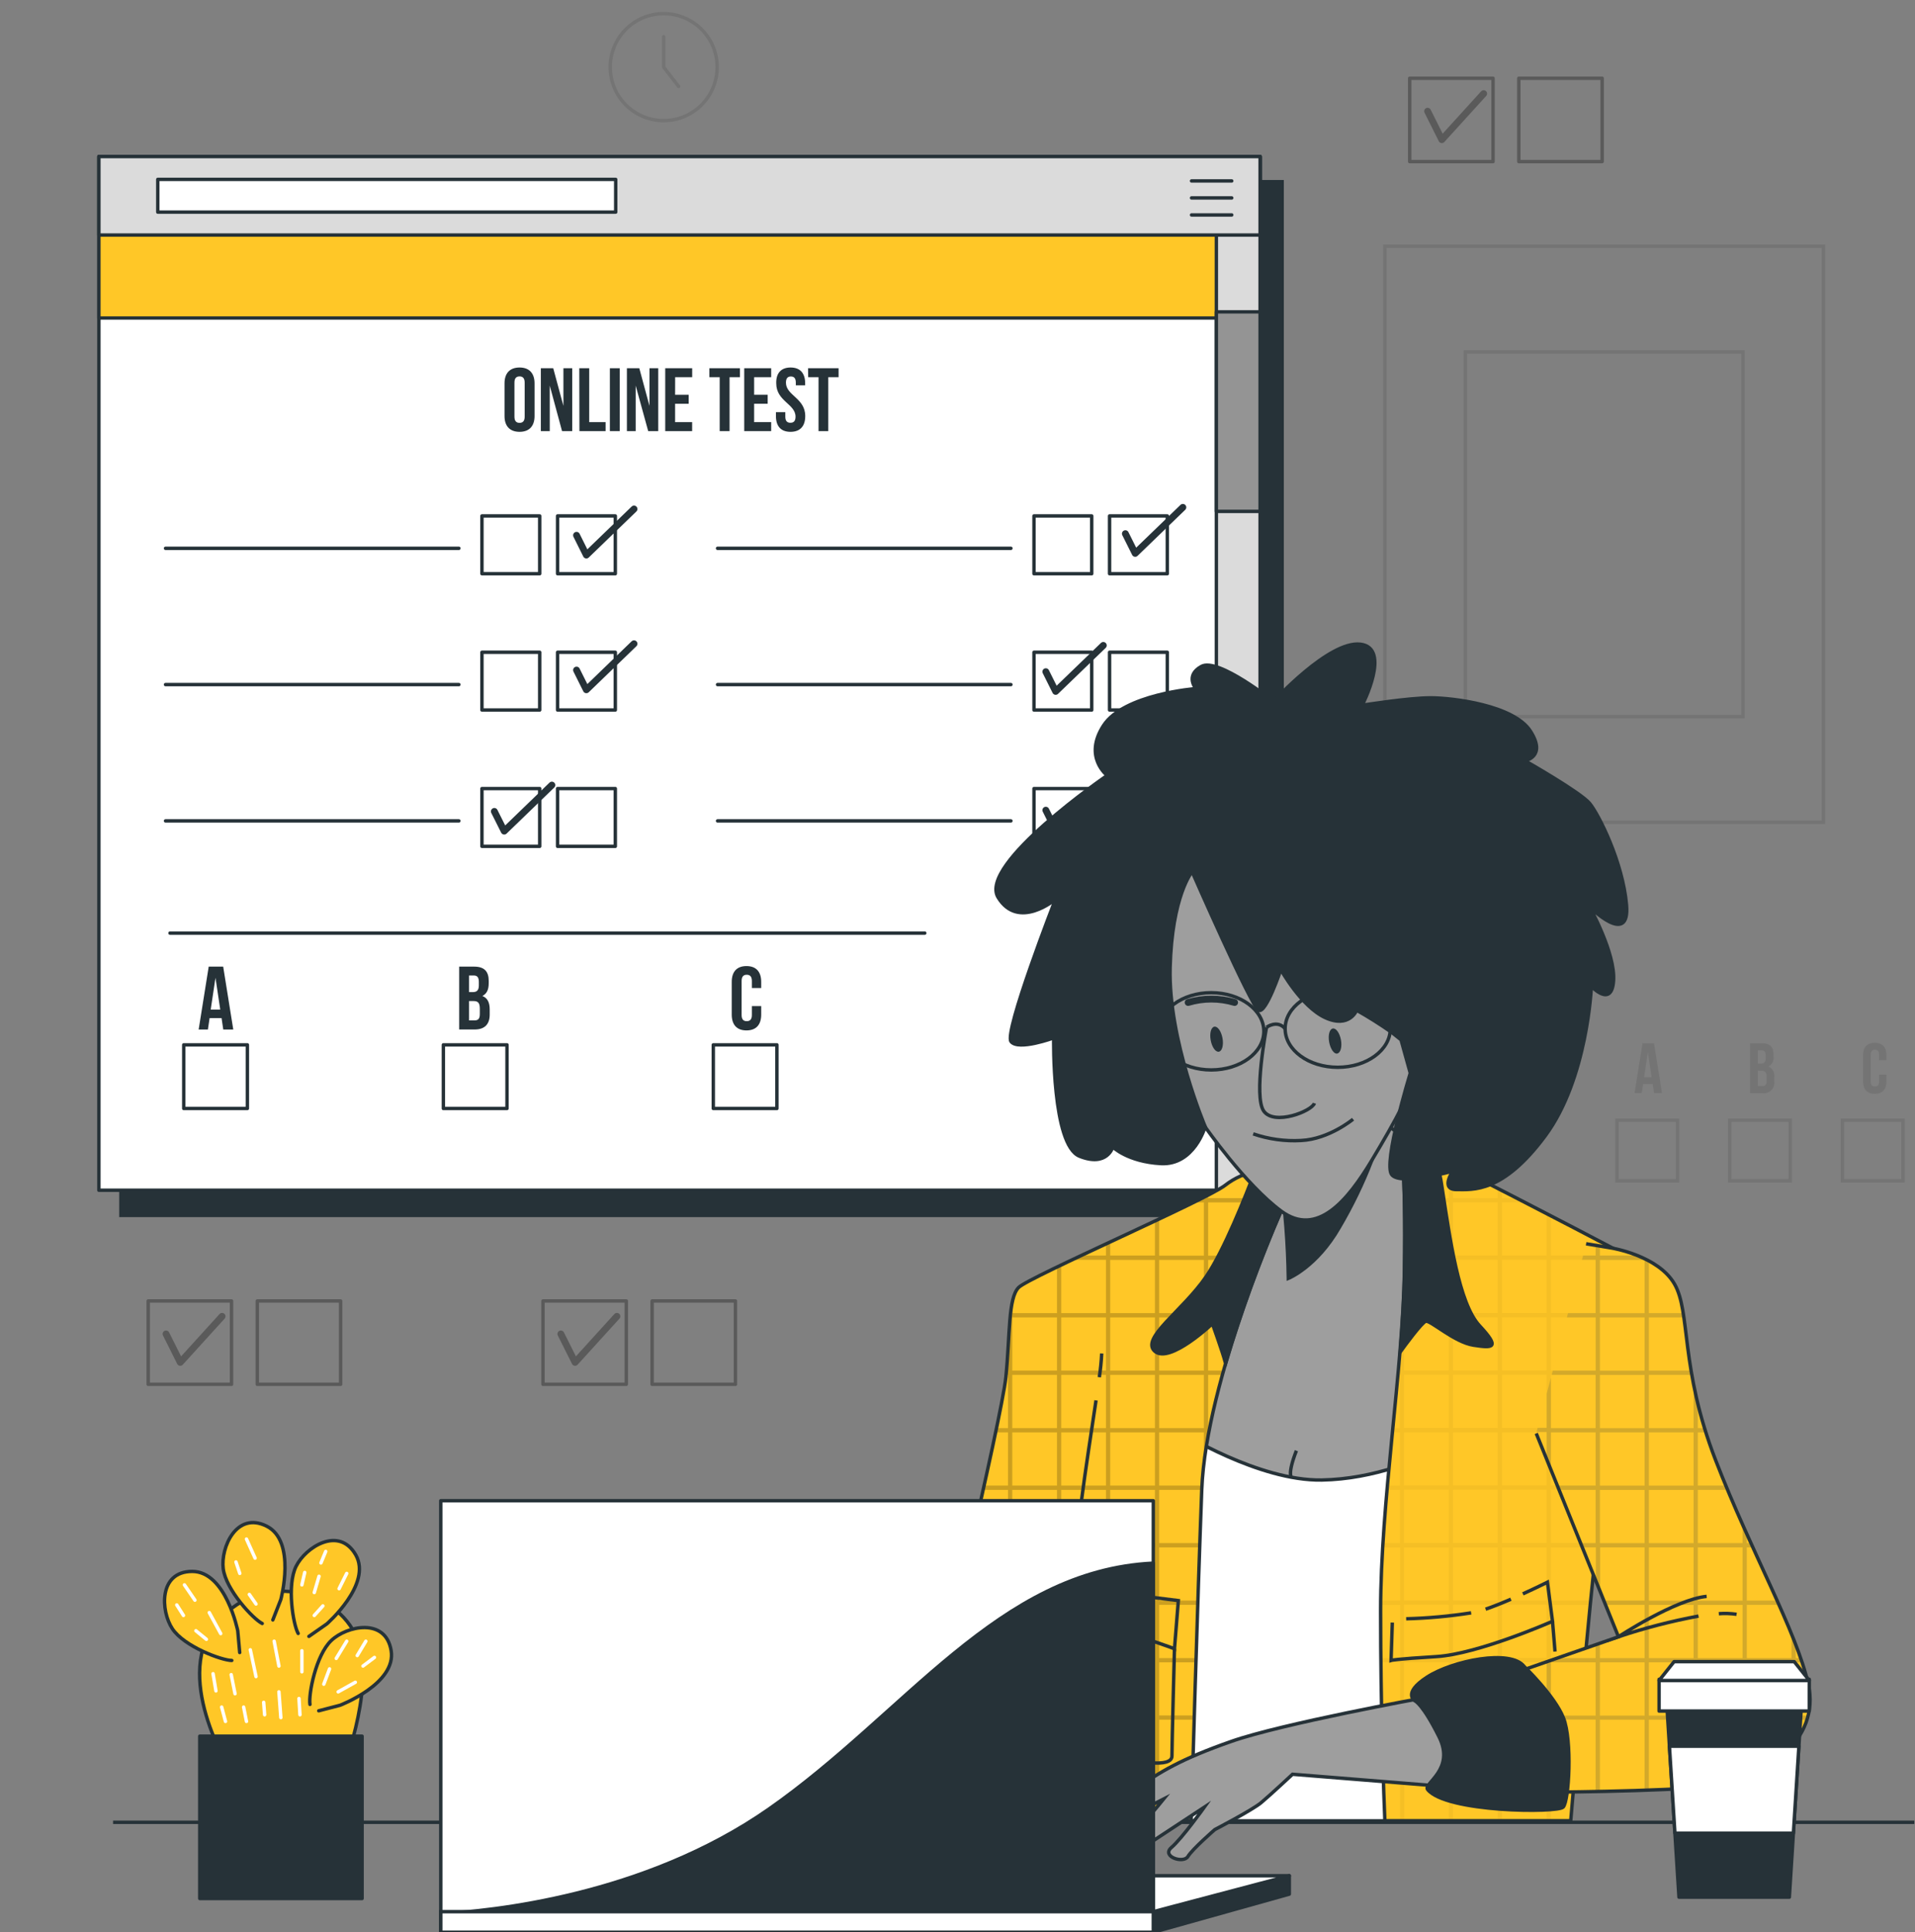 <svg width="560" height="565" viewBox="0 0 560 565" fill="none" xmlns="http://www.w3.org/2000/svg">
<rect x="0" y="0" width="560" height="565" fill="#808080" stroke="none"/>
<g clip-path="url(#clip0)">
<g opacity="0.3">
<path opacity="0.3" d="M533.229 72.008H404.972V240.448H533.229V72.008Z" stroke="black" stroke-miterlimit="10"/>
<path opacity="0.3" d="M509.694 102.914H428.507V209.542H509.694V102.914Z" stroke="black" stroke-miterlimit="10"/>
</g>
<path d="M374.925 53.131H35.356V355.394H374.925V53.131Z" fill="#263238" stroke="#263238" stroke-miterlimit="10"/>
<path d="M368.487 45.772H28.918V348.034H368.487V45.772Z" fill="white" stroke="#263238" stroke-linecap="round" stroke-linejoin="round"/>
<path d="M302.367 167.752H319.252V150.867H302.367V167.752Z" fill="white" stroke="#263238" stroke-linecap="round" stroke-linejoin="round"/>
<path d="M324.469 167.752H341.354V150.867H324.469V167.752Z" fill="white" stroke="#263238" stroke-linecap="round" stroke-linejoin="round"/>
<path d="M295.618 160.331H209.835" stroke="#263238" stroke-linecap="round" stroke-linejoin="round"/>
<path d="M302.367 207.612H319.252V190.727H302.367V207.612Z" fill="white" stroke="#263238" stroke-linecap="round" stroke-linejoin="round"/>
<path d="M324.469 207.612H341.354V190.727H324.469V207.612Z" fill="white" stroke="#263238" stroke-linecap="round" stroke-linejoin="round"/>
<path d="M295.618 200.178H209.835" stroke="#263238" stroke-linecap="round" stroke-linejoin="round"/>
<path d="M302.367 247.471H319.252V230.586H302.367V247.471Z" fill="white" stroke="#263238" stroke-linecap="round" stroke-linejoin="round"/>
<path d="M324.469 247.471H341.354V230.586H324.469V247.471Z" fill="white" stroke="#263238" stroke-linecap="round" stroke-linejoin="round"/>
<path d="M295.618 240.037H209.835" stroke="#263238" stroke-linecap="round" stroke-linejoin="round"/>
<path d="M140.937 167.752H157.823V150.867H140.937V167.752Z" fill="white" stroke="#263238" stroke-linecap="round" stroke-linejoin="round"/>
<path d="M163.052 167.752H179.937V150.867H163.052V167.752Z" fill="white" stroke="#263238" stroke-linecap="round" stroke-linejoin="round"/>
<path d="M134.188 160.331H48.406" stroke="#263238" stroke-linecap="round" stroke-linejoin="round"/>
<path d="M140.937 207.612H157.823V190.727H140.937V207.612Z" fill="white" stroke="#263238" stroke-linecap="round" stroke-linejoin="round"/>
<path d="M163.052 207.612H179.937V190.727H163.052V207.612Z" fill="white" stroke="#263238" stroke-linecap="round" stroke-linejoin="round"/>
<path d="M134.188 200.178H48.406" stroke="#263238" stroke-linecap="round" stroke-linejoin="round"/>
<path d="M140.937 247.471H157.823V230.586H140.937V247.471Z" fill="white" stroke="#263238" stroke-linecap="round" stroke-linejoin="round"/>
<path d="M163.052 247.471H179.937V230.586H163.052V247.471Z" fill="white" stroke="#263238" stroke-linecap="round" stroke-linejoin="round"/>
<path d="M134.188 240.037H48.406" stroke="#263238" stroke-linecap="round" stroke-linejoin="round"/>
<path d="M72.339 305.523H53.735V324.126H72.339V305.523Z" fill="white" stroke="#263238" stroke-linecap="round" stroke-linejoin="round"/>
<path d="M148.259 305.523H129.656V324.126H148.259V305.523Z" fill="white" stroke="#263238" stroke-linecap="round" stroke-linejoin="round"/>
<path d="M227.193 305.523H208.59V324.126H227.193V305.523Z" fill="white" stroke="#263238" stroke-linecap="round" stroke-linejoin="round"/>
<path d="M168.594 156.521L171.47 162.299L185.404 148.838" stroke="#263238" stroke-width="2" stroke-linecap="round" stroke-linejoin="round"/>
<path d="M168.594 195.932L171.47 201.697L185.404 188.236" stroke="#263238" stroke-width="2" stroke-linecap="round" stroke-linejoin="round"/>
<path d="M144.561 237.26L147.45 243.026L161.384 229.565" stroke="#263238" stroke-width="2" stroke-linecap="round" stroke-linejoin="round"/>
<path d="M329.089 156.047L331.965 161.813L345.899 148.352" stroke="#263238" stroke-width="2" stroke-linecap="round" stroke-linejoin="round"/>
<path d="M305.828 196.405L308.705 202.17L322.639 188.722" stroke="#263238" stroke-width="2" stroke-linecap="round" stroke-linejoin="round"/>
<path d="M305.828 236.899L308.705 242.665L322.639 229.216" stroke="#263238" stroke-width="2" stroke-linecap="round" stroke-linejoin="round"/>
<path d="M368.487 45.772H28.918V92.99H368.487V45.772Z" fill="#FFC727" stroke="#263238" stroke-linecap="round" stroke-linejoin="round"/>
<path d="M368.487 45.772H355.699V348.034H368.487V45.772Z" fill="#DBDBDB" stroke="#263238" stroke-linecap="round" stroke-linejoin="round"/>
<path d="M368.487 91.197H355.699V149.535H368.487V91.197Z" fill="#949494" stroke="#263238" stroke-linecap="round" stroke-linejoin="round"/>
<path d="M368.487 45.772H28.918V68.733H368.487V45.772Z" fill="#DBDBDB" stroke="#263238" stroke-linecap="round" stroke-linejoin="round"/>
<path d="M180.049 52.458H46.139V62.022H180.049V52.458Z" fill="white" stroke="#263238" stroke-linecap="round" stroke-linejoin="round"/>
<path d="M348.439 52.907H360.194" stroke="#263238" stroke-linecap="round" stroke-linejoin="round"/>
<path d="M348.439 57.875H360.194" stroke="#263238" stroke-linecap="round" stroke-linejoin="round"/>
<path d="M348.439 62.856H360.194" stroke="#263238" stroke-linecap="round" stroke-linejoin="round"/>
<path d="M147.537 112.091C147.537 109.14 149.094 107.459 151.933 107.459C154.772 107.459 156.316 109.14 156.316 112.091V121.655C156.316 124.593 154.772 126.274 151.933 126.274C149.094 126.274 147.537 124.593 147.537 121.655V112.091ZM150.438 121.841C150.438 123.149 151.011 123.647 151.933 123.647C152.854 123.647 153.427 123.149 153.427 121.841V111.88C153.427 110.56 152.854 110.062 151.933 110.062C151.011 110.062 150.438 110.56 150.438 111.88V121.841Z" fill="#263238"/>
<path d="M160.761 112.751V126.063H158.159V107.671H161.782L164.758 118.679V107.671H167.336V126.063H164.36L160.761 112.751Z" fill="#263238"/>
<path d="M169.403 107.671H172.304V123.435H177.098V126.063H169.44L169.403 107.671Z" fill="#263238"/>
<path d="M178.344 107.671H181.232V126.063H178.344V107.671Z" fill="#263238"/>
<path d="M185.89 112.751V126.063H183.324V107.671H186.948L189.924 118.679V107.671H192.489V126.063H189.551L185.89 112.751Z" fill="#263238"/>
<path d="M197.42 115.429H201.392V118.056H197.42V123.435H202.401V126.063H194.531V107.671H202.413V110.298H197.433L197.42 115.429Z" fill="#263238"/>
<path d="M207.444 107.671H216.372V110.298H213.346V126.063H210.458V110.298H207.444V107.671Z" fill="#263238"/>
<path d="M220.531 115.429H224.491V118.056H220.531V123.435H225.512V126.063H217.63V107.671H225.512V110.298H220.531V115.429Z" fill="#263238"/>
<path d="M231.19 107.459C234.004 107.459 235.449 109.14 235.449 112.091V112.664H232.722V111.905C232.722 110.585 232.199 110.087 231.277 110.087C230.356 110.087 229.833 110.585 229.833 111.905C229.833 115.64 235.474 116.4 235.474 121.655C235.474 124.593 234.004 126.274 231.165 126.274C228.326 126.274 226.907 124.593 226.907 121.655V120.521H229.646V121.841C229.646 123.149 230.219 123.622 231.14 123.622C232.062 123.622 232.635 123.149 232.635 121.841C232.635 118.106 226.994 117.346 226.994 112.091C226.907 109.14 228.389 107.459 231.19 107.459Z" fill="#263238"/>
<path d="M236.296 107.671H245.224V110.298H242.21V126.063H239.359V110.298H236.333L236.296 107.671Z" fill="#263238"/>
<path d="M68.217 301.04H65.291L64.793 297.703H61.294L60.796 301.04H58.093L61.032 282.648H65.266L68.217 301.04ZM61.617 295.2H64.407L63.012 285.898L61.617 295.2Z" fill="#263238"/>
<path d="M142.917 286.845V287.492C142.917 289.385 142.344 290.593 141.049 291.228C142.606 291.825 143.204 293.22 143.204 295.163V296.669C143.204 299.508 141.709 301.028 138.821 301.028H134.276V282.648H138.634C141.635 282.648 142.917 284.043 142.917 286.845ZM137.164 285.238V290.095H138.298C139.368 290.095 140.028 289.621 140.028 288.152V287.131C140.028 285.811 139.58 285.238 138.559 285.238H137.164ZM137.164 292.709V298.363H138.821C139.792 298.363 140.315 297.914 140.315 296.545V294.951C140.315 293.232 139.767 292.709 138.459 292.709H137.164Z" fill="#263238"/>
<path d="M222.598 294.179V296.669C222.598 299.62 221.129 301.301 218.29 301.301C215.451 301.301 213.981 299.62 213.981 296.669V287.106C213.981 284.167 215.451 282.486 218.29 282.486C221.129 282.486 222.598 284.167 222.598 287.106V288.899H219.871V286.845C219.871 285.525 219.286 285.027 218.365 285.027C217.443 285.027 216.87 285.525 216.87 286.845V296.806C216.87 298.126 217.456 298.599 218.365 298.599C219.274 298.599 219.871 298.126 219.871 296.806V294.179H222.598Z" fill="#263238"/>
<path d="M49.713 272.848H270.427" stroke="#263238" stroke-linecap="round" stroke-linejoin="round"/>
<path opacity="0.3" d="M412.232 47.253H436.601V22.884H412.232V47.253Z" stroke="black" stroke-linecap="round" stroke-linejoin="round"/>
<path opacity="0.3" d="M444.146 47.253H468.515V22.884H444.146V47.253Z" stroke="black" stroke-linecap="round" stroke-linejoin="round"/>
<path opacity="0.3" d="M417.474 32.523L421.633 40.841L433.861 27.38" stroke="black" stroke-width="2" stroke-linecap="round" stroke-linejoin="round"/>
<path opacity="0.3" d="M43.338 404.779H67.707V380.41H43.338V404.779Z" stroke="black" stroke-linecap="round" stroke-linejoin="round"/>
<path opacity="0.3" d="M75.24 404.779H99.609V380.41H75.24V404.779Z" stroke="black" stroke-linecap="round" stroke-linejoin="round"/>
<path opacity="0.3" d="M48.555 390.048L52.714 398.366L64.942 384.905" stroke="black" stroke-width="2" stroke-linecap="round" stroke-linejoin="round"/>
<path opacity="0.3" d="M158.781 404.779H183.15V380.41H158.781V404.779Z" stroke="black" stroke-linecap="round" stroke-linejoin="round"/>
<path opacity="0.3" d="M190.696 404.779H215.065V380.41H190.696V404.779Z" stroke="black" stroke-linecap="round" stroke-linejoin="round"/>
<path opacity="0.3" d="M164.011 390.048L168.17 398.366L180.398 384.905" stroke="black" stroke-width="2" stroke-linecap="round" stroke-linejoin="round"/>
<g opacity="0.3">
<path opacity="0.3" d="M196.574 35.073C205.101 33.695 210.897 25.665 209.519 17.138C208.141 8.611 200.111 2.816 191.584 4.194C183.057 5.572 177.262 13.601 178.64 22.128C180.018 30.655 188.047 36.451 196.574 35.073Z" stroke="black" stroke-linecap="round" stroke-linejoin="round"/>
<path opacity="0.3" d="M198.454 25.288L194.083 19.635V10.731" stroke="black" stroke-linecap="round" stroke-linejoin="round"/>
</g>
<g opacity="0.3">
<path opacity="0.3" d="M486.01 319.619H483.694L483.296 316.979H480.482L480.083 319.619H477.979L480.32 305.037H483.67L486.01 319.619ZM480.781 314.999H482.985L481.876 307.615L480.781 314.999Z" fill="black"/>
<path opacity="0.3" d="M518.623 308.387V308.91C518.711 309.491 518.617 310.086 518.354 310.612C518.091 311.138 517.671 311.57 517.153 311.848C517.738 312.114 518.22 312.563 518.528 313.126C518.836 313.69 518.952 314.338 518.859 314.974V316.219C518.917 316.689 518.866 317.166 518.71 317.613C518.555 318.06 518.299 318.466 517.962 318.799C517.626 319.132 517.217 319.384 516.768 319.534C516.319 319.685 515.842 319.731 515.373 319.668H511.774V305.037H515.236C517.602 305.037 518.623 306.133 518.623 308.387ZM514.065 307.142V311.002H514.962C515.809 311.002 516.332 310.628 516.332 309.458V308.648C516.332 307.602 515.983 307.142 515.161 307.142H514.065ZM514.065 313.081V317.564H515.373C516.145 317.564 516.618 317.215 516.618 316.132V314.887C516.618 313.542 516.17 313.119 515.136 313.119L514.065 313.081Z" fill="black"/>
<path opacity="0.3" d="M551.646 314.239V316.169C551.646 318.51 550.487 319.843 548.234 319.843C545.98 319.843 544.809 318.51 544.809 316.169V308.586C544.809 306.245 545.98 304.913 548.234 304.913C550.487 304.913 551.646 306.245 551.646 308.586V310.006H549.479V308.387C549.479 307.341 549.018 306.955 548.296 306.955C547.574 306.955 547.051 307.341 547.051 308.387V316.269C547.051 317.315 547.511 317.688 548.296 317.688C549.08 317.688 549.479 317.315 549.479 316.269V314.239H551.646Z" fill="black"/>
<path opacity="0.3" d="M490.568 327.576H472.849V345.295H490.568V327.576Z" stroke="black" stroke-miterlimit="10"/>
<path opacity="0.3" d="M523.529 327.576H505.809V345.295H523.529V327.576Z" stroke="black" stroke-miterlimit="10"/>
<path opacity="0.3" d="M556.489 327.576H538.77V345.295H556.489V327.576Z" stroke="black" stroke-miterlimit="10"/>
</g>
<path d="M70.558 532.849H33.065" stroke="#263238" stroke-miterlimit="10"/>
<path d="M559.789 532.849H82.773" stroke="#263238" stroke-miterlimit="10"/>
<path d="M415.731 532.425L423.75 410.643L429.652 352.741L413.465 334.673L405.346 328.771C405.346 328.771 393.915 338.732 385.808 340.936C377.702 343.14 369.907 345.369 369.907 345.369C369.907 345.369 342.251 397.369 340.022 420.966C337.793 444.563 334.12 531.977 334.12 531.977L337.195 532.425H415.731Z" fill="#9E9E9E" stroke="#263238" stroke-miterlimit="10"/>
<path d="M377.714 432.024C377.714 432.024 376.332 431.314 379.097 424.191" stroke="#263238" stroke-miterlimit="10"/>
<path d="M374.465 344.124C375.84 353.963 376.601 363.877 376.743 373.81C376.743 373.81 385.049 370.486 391.686 358.868C395.352 352.633 398.509 346.111 401.125 339.368L374.465 344.124Z" fill="#263238" stroke="#263238" stroke-miterlimit="10"/>
<path d="M415.731 532.425L422.941 422.934C415.868 426.545 401.909 432.51 386.506 432.771C368.052 433.082 345.202 418.75 345.202 418.75L340.059 420.767C340.059 420.829 340.059 420.904 340.059 420.966C337.843 444.625 334.157 531.977 334.157 531.977L337.233 532.425H415.731Z" fill="white" stroke="#263238" stroke-miterlimit="10"/>
<path d="M403.727 471.136C403.727 499.34 404.698 526.473 404.972 532.4H459.326C460.073 523.609 464.755 468.895 467.158 449.282C469.785 427.852 487.019 395.95 487.019 384.531C487.019 373.113 490.518 374.918 474.779 366.613C459.039 358.307 424.323 340.376 419.516 338.185C414.71 335.993 409.455 330.713 409.455 330.713C409.455 330.713 411.198 341.646 410.7 371.37C410.202 401.093 403.727 439.246 403.727 471.136Z" fill="#FFC727"/>
<g opacity="0.2">
<path opacity="0.2" d="M409.455 330.825C410.103 335.999 410.478 341.203 410.576 346.415V331.884C409.878 331.249 409.455 330.825 409.455 330.825Z" fill="black"/>
<path opacity="0.2" d="M480.93 401.989V405.725C481.353 404.592 481.777 403.496 482.175 402.413V401.964H482.337C482.499 401.553 482.648 401.13 482.798 400.719H482.175V385.216H486.994C486.994 385.03 486.994 384.83 486.994 384.643C486.994 384.457 486.994 384.195 486.994 383.971H482.175V370.697C481.789 370.461 481.378 370.236 480.93 369.987V383.971H467.855V368.406H477.966L475.625 367.161H467.855V363.052L466.61 362.392V367.123H453.535V355.593L452.29 354.945V367.123H439.215V351.596H445.728L443.312 350.35H439.215V348.246L437.97 347.598V350.35H424.896V340.949C424.46 340.725 424.049 340.513 423.65 340.326V350.35H410.7C410.7 350.761 410.7 351.172 410.7 351.596H423.65V367.161H410.812C410.812 367.572 410.812 367.983 410.812 368.406H423.65V383.971H410.576V378.056C410.327 384.133 409.878 390.508 409.33 396.996V400.732H409.007L408.895 401.977H409.33V417.592H407.463L407.338 418.837H409.393V434.402H405.856L405.744 435.647H409.393V451.213H404.536L404.462 452.458H409.442V468.023H403.926C403.926 468.446 403.926 468.857 403.926 469.268H409.455V484.833H403.964C403.964 485.257 403.964 485.668 403.964 486.078H409.442V501.644H404.213C404.213 502.067 404.213 502.478 404.213 502.889H409.418V532.463H410.663V502.851H423.65V532.425H424.896V502.851H437.97V532.425H439.215V502.851H452.29V532.425H453.535V502.851H461.916C461.916 502.441 461.916 502.03 462.028 501.606H453.535V486.078H463.497C463.497 485.668 463.584 485.257 463.622 484.833H453.535V469.268H465.041C465.041 468.845 465.116 468.446 465.166 468.023H453.535V452.458H466.61V454.114L467.158 449.345C467.332 447.95 467.569 446.506 467.855 445.024V435.647H470.184L470.557 434.402H467.855V418.837H475.949C476.111 418.426 476.26 418.003 476.422 417.592H467.855V402.027L480.93 401.989ZM467.855 385.216H480.93V400.781H467.855V385.216ZM423.65 501.606H410.576V486.078H423.65V501.606ZM423.65 484.796H410.576V469.231H423.65V484.796ZM423.65 467.986H410.576V452.458H423.65V467.986ZM423.65 451.175H410.576V435.61H423.65V451.175ZM423.65 434.365H410.576V418.837H423.65V434.365ZM423.65 417.554H410.576V401.989H423.65V417.554ZM423.65 400.744H410.576V385.216H423.65V400.744ZM437.97 501.606H424.896V486.078H437.97V501.606ZM437.97 484.796H424.896V469.231H437.97V484.796ZM437.97 467.986H424.896V452.458H437.97V467.986ZM437.97 451.175H424.896V435.61H437.97V451.175ZM437.97 434.365H424.896V418.837H437.97V434.365ZM437.97 417.554H424.896V401.989H437.97V417.554ZM437.97 400.744H424.896V385.216H437.97V400.744ZM437.97 383.934H424.896V368.369H437.97V383.934ZM437.97 367.123H424.896V351.596H437.97V367.123ZM452.29 501.606H439.215V486.078H452.29V501.606ZM452.29 484.796H439.215V469.231H452.29V484.796ZM452.29 467.986H439.215V452.458H452.29V467.986ZM452.29 451.175H439.215V435.61H452.29V451.175ZM452.29 434.365H439.215V418.837H452.29V434.365ZM452.29 417.554H439.215V401.989H452.29V417.554ZM452.29 400.744H439.215V385.216H452.29V400.744ZM452.29 383.934H439.215V368.369H452.29V383.934ZM466.61 451.175H453.535V435.61H466.61V451.175ZM466.61 434.365H453.535V418.837H466.61V434.365ZM466.61 417.554H453.535V401.989H466.61V417.554ZM466.61 400.744H453.535V385.216H466.61V400.744ZM466.61 383.934H453.535V368.369H466.61V383.934Z" fill="black"/>
</g>
<path d="M403.727 471.136C403.727 499.34 404.698 526.473 404.972 532.4H459.326C460.073 523.609 464.755 468.895 467.158 449.282C469.785 427.852 487.019 395.95 487.019 384.531C487.019 373.113 490.518 374.918 474.779 366.613C459.039 358.307 424.323 340.376 419.516 338.185C414.71 335.993 409.455 330.713 409.455 330.713C409.455 330.713 411.198 341.646 410.7 371.37C410.202 401.093 403.727 439.246 403.727 471.136Z" stroke="#263238" stroke-miterlimit="10"/>
<path d="M409.455 330.825C409.455 330.825 411.198 341.758 410.7 371.482C410.601 378.953 410.09 387.022 409.455 395.34C410.949 393.285 415.768 386.723 416.926 386.349C418.234 385.914 425.232 392.476 430.91 393.347C436.588 394.219 438.78 394.219 432.666 387.657C426.552 381.095 423.949 361.869 421.733 347.437C421.311 344.347 420.632 341.298 419.703 338.322H419.554C414.697 336.08 409.455 330.825 409.455 330.825Z" fill="#263238" stroke="#263238" stroke-miterlimit="10"/>
<path d="M445.33 466.055C449.352 464.225 452.514 462.644 452.514 462.644L453.996 474.075C453.996 474.075 432.23 483.663 420.064 484.397C407.899 485.132 406.79 485.506 406.79 485.506L407.151 474.448" stroke="#263238" stroke-miterlimit="10"/>
<path d="M434.434 470.526C436.663 469.779 439.278 468.72 441.831 467.612" stroke="#263238" stroke-miterlimit="10"/>
<path d="M411.198 473.34C417.563 473.178 423.911 472.6 430.2 471.609" stroke="#263238" stroke-miterlimit="10"/>
<path d="M453.996 474.075L454.731 482.928" stroke="#263238" stroke-miterlimit="10"/>
<path d="M287.163 532.425H348.328C348.465 527.631 350.233 466.703 351.428 435.61C352.673 403.234 374.639 354.123 374.639 354.123C374.639 354.123 377.578 347.2 374.465 344.087C371.351 340.974 363.88 342.219 358.277 346.577C352.673 350.936 300.997 373.349 297.884 376.462C294.771 379.575 295.394 390.16 294.148 402.612C292.903 415.064 272.357 500.984 272.357 500.984C272.357 500.984 266.754 502.229 264.886 503.474C263.018 504.719 263.018 508.455 263.018 508.455C263.018 508.455 265.508 509.077 272.98 512.813C279.853 516.25 286.191 530.196 287.163 532.425Z" fill="#FFC727"/>
<path opacity="0.2" d="M366.371 368.368V374.731C366.794 373.586 367.205 372.478 367.616 371.407V368.368H368.786L369.272 367.123H367.616V351.595H375.461C375.548 351.209 375.647 350.786 375.71 350.35H367.616V342.53C367.205 342.593 366.794 342.655 366.371 342.754V350.35H353.296V349.503L352.051 350.138V350.35H351.627L349.137 351.595H352.051V367.161H338.976V356.452L337.731 357.037V367.123H324.656V363.151L323.411 363.736V367.123H316.176L313.536 368.368H323.411V383.971H310.336V369.9L309.091 370.498V383.971H296.016V380.833C295.316 385.368 294.9 389.943 294.771 394.53V400.756H294.323L294.211 402.002H294.771V417.592H291.421L291.16 418.837H294.771V434.402H287.785C287.698 434.813 287.599 435.236 287.511 435.647H294.771V451.212H284C283.9 451.636 283.813 452.047 283.713 452.458H294.771V468.023H281.696V461.174L280.451 466.553V467.96H280.127L279.841 469.206H280.451V484.833H276.192L275.894 486.078H280.451V501.643H269.879C268.61 501.983 267.363 502.399 266.144 502.889V509.663C266.517 509.812 266.928 509.986 267.389 510.198V502.889H280.451V520.322C280.887 520.944 281.298 521.567 281.696 522.202V502.901H294.771V532.475H296.016V502.851H309.091V532.425H310.336V502.851H323.411V532.425H324.656V502.851H337.731V532.425H338.976V502.851H349.199V501.606H338.976V486.078H349.722V484.833H338.976V469.268H350.258V468.023H338.976V452.458H350.818C350.818 452.047 350.818 451.623 350.818 451.212H338.976V435.647H351.428C351.428 435.236 351.428 434.825 351.49 434.402H338.976V418.837H352.051V428.039C352.374 425.387 352.785 422.66 353.296 419.895V418.837H353.495C353.57 418.426 353.657 418.015 353.732 417.592H353.296V402.026H357.467C357.579 401.616 357.704 401.205 357.816 400.781H353.296V385.216H362.635C362.784 384.805 362.921 384.382 363.058 383.971H353.296V368.406L366.371 368.368ZM353.296 351.595H366.371V367.161H353.296V351.595ZM294.771 501.643H281.696V486.078H294.771V501.643ZM294.771 484.833H281.696V469.268H294.771V484.833ZM309.091 501.643H296.016V486.078H309.091V501.643ZM309.091 484.833H296.016V469.268H309.091V484.833ZM309.091 468.023H296.016V452.458H309.091V468.023ZM309.091 451.212H296.016V435.647H309.091V451.212ZM309.091 434.402H296.016V418.837H309.091V434.402ZM309.091 417.592H296.016V402.026H309.091V417.592ZM309.091 400.781H296.016V385.216H309.091V400.781ZM323.411 501.643H310.336V486.078H323.411V501.643ZM323.411 484.833H310.336V469.268H323.411V484.833ZM323.411 468.023H310.336V452.458H323.411V468.023ZM323.411 451.212H310.336V435.647H323.411V451.212ZM323.411 434.402H310.336V418.837H323.411V434.402ZM323.411 417.592H310.336V402.026H323.411V417.592ZM323.411 400.781H310.336V385.216H323.411V400.781ZM337.731 501.643H324.656V486.078H337.731V501.643ZM337.731 484.833H324.656V469.268H337.731V484.833ZM337.731 468.023H324.656V452.458H337.731V468.023ZM337.731 451.212H324.656V435.647H337.731V451.212ZM337.731 434.402H324.656V418.837H337.731V434.402ZM337.731 417.592H324.656V402.026H337.731V417.592ZM337.731 400.781H324.656V385.216H337.731V400.781ZM337.731 383.971H324.656V368.406H337.731V383.971ZM352.051 417.592H338.976V402.026H352.051V417.592ZM352.051 400.781H338.976V385.216H352.051V400.781ZM352.051 383.971H338.976V368.406H352.051V383.971Z" fill="black"/>
<path d="M287.163 532.425H348.328C348.464 527.631 350.233 466.703 351.428 435.61C352.673 403.234 374.639 354.123 374.639 354.123C374.639 354.123 377.578 347.2 374.465 344.087C371.351 340.974 363.88 342.219 358.277 346.577C352.673 350.936 300.997 373.349 297.884 376.462C294.771 379.575 295.394 390.16 294.148 402.612C292.903 415.064 272.357 500.984 272.357 500.984C272.357 500.984 266.754 502.229 264.886 503.474C263.018 504.719 263.018 508.455 263.018 508.455C263.018 508.455 265.508 509.077 272.98 512.813C279.853 516.25 286.191 530.196 287.163 532.425Z" stroke="#263238" stroke-miterlimit="10"/>
<path d="M263.018 508.492C263.018 508.492 265.508 509.115 272.98 512.85C280.451 516.586 287.3 532.774 287.3 532.774H299.366C300.125 530.507 301.981 522.264 293.526 512.228C283.564 500.398 272.357 501.021 272.357 501.021C272.357 501.021 266.754 502.266 264.886 503.511C263.018 504.756 263.018 508.492 263.018 508.492Z" fill="#263238" stroke="#263238" stroke-miterlimit="10"/>
<path d="M366.943 342.605C364.266 349.691 357.928 365.716 352.673 373.35C345.825 383.311 333.373 391.405 337.731 395.141C342.089 398.876 354.541 387.047 354.541 387.047C354.541 387.047 357.654 395.763 358.277 398.254C358.311 398.367 358.365 398.473 358.439 398.565C362.933 383.438 368.339 368.597 374.626 354.124C374.626 354.124 377.565 347.2 374.452 344.087C372.846 342.468 370.106 342.045 366.943 342.605Z" fill="#263238" stroke="#263238" stroke-miterlimit="10"/>
<path d="M321.468 402.711C321.825 400.41 322.058 398.09 322.166 395.763" stroke="#263238" stroke-miterlimit="10"/>
<path d="M311.581 533.982C311.581 533.982 313.449 494.135 313.449 471.098C313.449 454.5 317.969 426.582 320.509 409.485" stroke="#263238" stroke-miterlimit="10"/>
<path d="M314.694 462.419C314.694 462.419 324.656 465.532 329.637 466.155L344.58 468.023L343.446 482.131C343.446 482.131 342.712 481.72 331.505 477.985C320.298 474.249 313.449 471.136 313.449 471.136" stroke="#263238" stroke-miterlimit="10"/>
<path d="M343.446 482.094C343.446 482.094 342.712 509.737 342.712 513.473C342.712 517.209 331.505 514.718 331.505 514.718" stroke="#263238" stroke-miterlimit="10"/>
<path d="M352.387 329.456C352.387 329.456 364.129 346.341 374.639 354.124C385.148 361.906 394.114 351.011 401.124 339.33C408.135 327.65 412.805 319.083 416.304 308.96C419.803 298.836 416.304 282.101 402.295 268.864C388.286 255.627 355.562 236.152 347.394 246.276C339.225 256.399 331.43 278.651 336.872 297.666C340.122 309.097 345.375 319.86 352.387 329.456Z" fill="#9E9E9E" stroke="#263238" stroke-miterlimit="10"/>
<path d="M347.443 293.133C351.874 291.805 356.598 291.805 361.029 293.133" stroke="#263238" stroke-width="2" stroke-miterlimit="10" stroke-linecap="round"/>
<path d="M357.492 303.555C357.866 305.573 357.393 307.353 356.434 307.528C355.475 307.702 354.417 306.208 354.043 304.178C353.67 302.148 354.143 300.38 355.102 300.206C356.06 300.031 357.119 301.526 357.492 303.555Z" fill="#263238"/>
<path d="M392.134 304.091C392.495 306.108 392.022 307.826 391.076 308.063C390.129 308.3 389.058 306.743 388.685 304.713C388.311 302.684 388.784 300.915 389.743 300.741C390.702 300.567 391.76 302.061 392.134 304.091Z" fill="#263238"/>
<path d="M366.47 331.548C370.97 333.098 375.728 333.758 380.479 333.49C388.66 333.104 395.671 327.264 395.671 327.264" stroke="#263238" stroke-miterlimit="10"/>
<path d="M348.602 254.88C348.602 254.88 365.898 294.328 368.064 295.412C370.231 296.495 374.552 283.52 374.552 283.52C374.552 283.52 380.491 294.316 387.539 297.566C394.587 300.816 396.729 295.412 396.729 295.412C400.26 297.401 403.689 299.566 407.002 301.899L409.704 304.054L412.406 313.779C412.406 313.779 404.3 340.264 407.002 343.514C409.704 346.764 424.833 342.431 424.833 342.431C424.833 342.431 421.098 347.835 425.917 347.835C430.736 347.835 439.427 348.919 451.855 332.158C464.282 315.397 465.365 288.389 465.365 288.389C465.365 288.389 471.305 294.864 471.853 286.758C472.4 278.651 464.83 265.141 464.83 265.141C464.83 265.141 476.709 277.032 475.638 264.605C474.567 252.178 467.532 238.12 464.83 234.882C462.128 231.644 445.902 222.43 445.902 222.43C445.902 222.43 452.39 221.347 447.534 213.776C442.677 206.205 424.833 204.051 418.346 204.051C411.858 204.051 398.348 206.217 398.348 206.217C398.348 206.217 407.002 189.457 397.812 188.373C388.623 187.29 372.41 205.134 372.41 205.134C372.41 205.134 356.222 192.159 351.329 194.861C346.435 197.563 349.71 201.348 349.71 201.348C349.71 201.348 328.641 202.967 322.689 212.157C316.737 221.347 323.772 226.751 323.772 226.751C323.772 226.751 285.943 252.689 291.882 262.414C297.822 272.139 308.643 262.962 308.643 262.962C308.643 262.962 293.501 301.874 295.668 304.576C297.834 307.279 308.12 303.493 308.12 303.493C308.12 303.493 307.584 334.835 315.691 338.085C323.797 341.335 325.416 335.383 325.416 335.383C325.416 335.383 329.737 339.704 339.474 340.239C349.212 340.775 352.437 329.431 352.437 329.431C352.437 329.431 341.628 304.029 342.176 282.96C342.724 261.891 348.602 254.88 348.602 254.88Z" fill="#263238" stroke="#263238" stroke-miterlimit="10"/>
<path d="M370.368 300.393C370.368 300.393 366.47 320.64 369.583 324.923C372.696 329.207 383.604 324.923 384.376 322.595" fill="#9E9E9E"/>
<path d="M370.368 300.393C370.368 300.393 366.47 320.64 369.583 324.923C372.696 329.207 383.604 324.923 384.376 322.595" stroke="#263238" stroke-miterlimit="10"/>
<path d="M354.205 312.857C362.698 312.857 369.583 307.8 369.583 301.563C369.583 295.325 362.698 290.269 354.205 290.269C345.712 290.269 338.827 295.325 338.827 301.563C338.827 307.8 345.712 312.857 354.205 312.857Z" stroke="#263238" stroke-miterlimit="10"/>
<path d="M391.188 312.085C399.681 312.085 406.566 307.028 406.566 300.791C406.566 294.553 399.681 289.497 391.188 289.497C382.694 289.497 375.809 294.553 375.809 300.791C375.809 307.028 382.694 312.085 391.188 312.085Z" stroke="#263238" stroke-miterlimit="10"/>
<path d="M370.368 300.393C370.368 300.393 373.481 298.064 375.809 300.791" stroke="#263238" stroke-miterlimit="10"/>
<path d="M242.235 515.851C242.235 515.851 261.785 510.335 267.8 509.339C273.814 508.343 285.855 519.363 287.86 525.377C289.865 531.392 287.3 532.736 287.3 532.736L247.241 531.404L242.235 515.851Z" fill="#9E9E9E" stroke="#263238" stroke-miterlimit="10"/>
<path d="M249.321 513.909C249.321 513.909 264.076 519.438 267.762 521.654C271.448 523.871 270.34 528.291 268.136 530.495C265.477 532.718 262.305 534.241 258.909 534.928C255.471 535.124 252.024 535.124 248.586 534.928C244.166 534.555 240.106 535.302 236.42 535.302C232.734 535.302 221.665 534.194 221.665 534.194L218.34 531.977C218.34 531.977 212.114 533.82 207.282 535.713C202.451 537.605 203.958 533.496 207.643 530.545C211.329 527.594 220.556 520.222 222.038 519.488C223.52 518.753 242.323 513.261 242.323 513.261L249.321 513.909Z" fill="#9E9E9E" stroke="#263238" stroke-miterlimit="10"/>
<path d="M254.849 515.378C254.849 515.378 245.249 510.958 242.671 510.958C240.094 510.958 221.652 517.184 219.075 519.064C216.497 520.944 213.907 538.614 215.75 539.722C217.593 540.83 219.075 537.506 219.485 535.302C219.896 533.098 225.027 521.281 225.027 521.281L221.291 540.096C221.291 540.096 222.773 543.034 224.242 540.457C225.712 537.879 234.939 520.172 235.673 519.064C236.64 518.036 237.762 517.166 238.998 516.487C238.998 516.487 237.155 524.605 235.673 532.35C234.191 540.096 235.312 542.312 237.529 542.673C239.745 543.034 240.841 537.879 241.949 535.302C243.057 532.724 247.851 517.956 247.851 517.956" fill="#9E9E9E"/>
<path d="M254.849 515.378C254.849 515.378 245.249 510.958 242.671 510.958C240.094 510.958 221.652 517.184 219.075 519.064C216.497 520.944 213.907 538.614 215.75 539.722C217.593 540.83 219.075 537.506 219.485 535.302C219.896 533.098 225.027 521.281 225.027 521.281L221.291 540.096C221.291 540.096 222.773 543.034 224.242 540.457C225.712 537.879 234.939 520.172 235.673 519.064C236.64 518.036 237.762 517.166 238.998 516.487C238.998 516.487 237.155 524.605 235.673 532.35C234.191 540.096 235.312 542.312 237.529 542.673C239.745 543.034 240.841 537.879 241.949 535.302C243.057 532.724 247.851 517.956 247.851 517.956" stroke="#263238" stroke-miterlimit="10"/>
<path d="M265.508 522.762C265.508 522.762 254.451 534.193 252.969 536.771C251.487 539.349 251.5 539.722 255.559 539.722C259.619 539.722 272.158 531.603 273.254 530.495C274.349 529.387 274.001 526.075 271.411 523.858C270.586 523.217 269.62 522.783 268.593 522.593C267.566 522.402 266.508 522.46 265.508 522.762Z" fill="#9E9E9E" stroke="#263238" stroke-miterlimit="10"/>
<path d="M334.568 521.492C334.568 521.492 319.812 526.261 316.189 528.963C312.565 531.666 307.335 534.642 308.468 535.551C309.601 536.46 313.237 535.551 314.371 534.642C315.504 533.733 320.721 532.824 320.721 532.824C320.721 532.824 326.848 529.188 331.617 526.249C336.386 523.31 340.009 520.122 334.568 521.492Z" fill="#9E9E9E" stroke="#263238" stroke-miterlimit="10"/>
<path d="M416.017 496.513C416.017 496.513 374.925 503.985 360.058 509.202C345.19 514.42 339.275 518.056 331.841 523.31C324.407 528.565 309.34 538.489 311.581 540.233C313.823 541.976 321.63 535.862 322.95 534.555C324.27 533.247 333.871 529.312 333.871 529.312L340.296 526.025C340.296 526.025 330.621 537.942 327.134 540.967C323.648 543.993 326.001 545.886 328.628 545.014C331.256 544.143 336.212 538.925 336.212 538.925L352.188 528.416C352.188 528.416 345.626 537.605 342.562 540.22C339.499 542.835 346.061 545.039 347.381 542.848C348.701 540.656 355.251 534.978 355.251 534.978C355.251 534.978 366.172 529.3 368.799 527.108C371.426 524.917 377.976 518.803 377.976 518.803L426.938 522.738C426.938 522.738 430.001 520.994 428.258 510.933C426.514 500.872 416.017 496.513 416.017 496.513Z" fill="#9E9E9E" stroke="#263238" stroke-miterlimit="10"/>
<path d="M449.24 419.136L473.285 478.607L434.372 492.155L445.305 524.07C445.305 524.07 473.247 524.145 495.113 522.825C516.979 521.505 532.32 508.318 528.821 492.591C525.322 476.864 512.21 454.114 501.713 427.006C491.216 399.897 494.466 383.734 489.659 375.429C484.853 367.123 471.292 364.932 471.292 364.932L463.821 363.687" fill="#FFC727"/>
<path opacity="0.2" d="M525.135 509.127V502.901H528.385C528.522 502.49 528.634 502.079 528.734 501.656H525.135V486.078H527.003C526.866 485.68 526.716 485.257 526.58 484.833H525.135V481.035C524.737 480.002 524.326 478.943 523.89 477.885V484.833H510.815V469.268H520.204C520.017 468.857 519.843 468.446 519.656 468.023H510.815V452.458H512.558C512.359 452.047 512.172 451.636 511.986 451.212H510.815V448.61C510.404 447.688 509.981 446.767 509.57 445.833V451.212H496.495V435.647H505.212C505.037 435.236 504.863 434.825 504.701 434.402H496.495V418.837H498.824C498.687 418.426 498.562 418.003 498.438 417.592H496.495V410.494C496.022 408.527 495.611 406.646 495.25 404.841V417.592H482.175V402.027H494.727L494.503 400.781H482.175V385.216H492.398L492.212 383.971H482.175V368.705C481.083 368.119 479.961 367.591 478.813 367.123H467.855V364.334L466.61 364.11V367.123H462.937L462.601 368.369H466.61V383.971H458.516L458.192 385.216H466.623V400.781H454.083L453.747 402.027H466.61V417.592H453.535V402.824L452.29 407.543V417.505H449.65L449.327 418.75H452.29V426.632L453.535 429.708V418.837H466.61V434.402H455.403L455.901 435.647H466.61V451.212H462.252L462.762 452.458H466.672V462.133L467.918 465.209V452.458H480.93V468.023H468.988L469.499 469.268H480.93V484.833H467.855V480.525L466.61 480.961V484.833H455.478L451.892 486.078H452.29V501.644H439.215V490.437L437.97 490.872V501.581H437.609L439.215 506.263V502.826H452.29V523.995H453.535V502.826H466.61V523.833H467.855V502.851H480.93V523.435H482.175V502.851H495.25V522.775L496.495 522.675V502.851H509.57V519.936L510.815 519.462V502.851H523.89V510.671C524.326 510.161 524.749 509.65 525.135 509.127ZM466.61 501.656H453.535V486.078H466.61V501.656ZM480.93 501.656H467.855V486.078H480.93V501.656ZM480.93 451.225H467.855V435.66H480.93V451.225ZM480.93 434.415H467.855V418.837H480.93V434.415ZM480.93 417.604H467.855V402.039H480.93V417.604ZM480.93 400.794H467.855V385.216H480.93V400.794ZM480.93 383.983H467.855V368.418H480.93V383.983ZM495.25 501.656H482.175V486.078H495.25V501.656ZM495.25 484.846H482.175V469.28H495.25V484.846ZM495.25 468.035H482.175V452.458H495.25V468.035ZM495.25 451.225H482.175V435.66H495.25V451.225ZM495.25 434.415H482.175V418.837H495.25V434.415ZM509.57 501.656H496.495V486.078H509.57V501.656ZM509.57 484.846H496.495V469.28H509.57V484.846ZM509.57 468.035H496.495V452.458H509.57V468.035ZM510.815 501.656V486.078H523.89V501.644L510.815 501.656Z" fill="#263238"/>
<path d="M449.24 419.136L473.285 478.607L434.372 492.155L445.305 524.07C445.305 524.07 473.247 524.145 495.113 522.825C516.979 521.505 532.32 508.318 528.821 492.591C525.322 476.864 512.21 454.114 501.713 427.006C491.216 399.897 494.466 383.734 489.659 375.429C484.853 367.123 471.292 364.932 471.292 364.932L463.821 363.687" stroke="#263238" stroke-miterlimit="10"/>
<path d="M496.694 472.556C488.761 474.025 480.939 476.042 473.284 478.595C473.284 478.595 489.896 467.662 499.073 466.79" stroke="#263238" stroke-miterlimit="10"/>
<path d="M507.827 472.032C506.103 471.785 504.358 471.727 502.622 471.858" stroke="#263238" stroke-miterlimit="10"/>
<path d="M445.74 487.324C445.74 487.324 454.581 495.779 457.196 502.328C459.811 508.878 458.853 526.672 457.109 528.416C455.366 530.159 422.829 529.947 417.474 523.26C416.08 521.517 425.63 517.495 420.824 507.87C416.017 498.244 413.826 497.385 413.826 497.385C413.826 497.385 409.891 495.193 417.325 490.387C424.759 485.58 441.806 482.094 445.74 487.324Z" fill="#263238" stroke="#263238" stroke-miterlimit="10"/>
<path d="M523.255 554.739H490.979L486.944 490.935H527.289L523.255 554.739Z" fill="#263238" stroke="#263238" stroke-linejoin="round"/>
<path d="M529.082 491.034H485.164V500.324H529.082V491.034Z" fill="white" stroke="#263238" stroke-linejoin="round"/>
<path d="M529.082 491.383H485.164L489.547 485.879H524.687L529.082 491.383Z" fill="white" stroke="#263238" stroke-linejoin="round"/>
<path d="M524.438 536.024L526.044 510.609H488.19L489.796 536.024H524.438Z" fill="white" stroke="#263238" stroke-linejoin="round"/>
<path d="M337.257 558.985L377.03 548.476V553.855L337.257 565V558.985Z" fill="#263238" stroke="#263238" stroke-linejoin="round"/>
<path d="M377.03 548.476H169.092L128.896 558.985H337.258L377.03 548.476Z" fill="white" stroke="#263238" stroke-linejoin="round"/>
<path d="M337.258 438.823H128.896V565H337.258V438.823Z" fill="white" stroke="#263238" stroke-linejoin="round"/>
<path d="M337.257 457.077C291.932 459.232 264.935 501.008 224.827 529.001C188.268 554.528 143.116 558.886 128.946 559.571V565H337.257V457.077Z" fill="#263238" stroke="#263238" stroke-linejoin="round"/>
<path d="M337.258 558.986H128.896V565H337.258V558.986Z" fill="white" stroke="#263238" stroke-miterlimit="10"/>
<path d="M67.209 517.358C67.209 517.358 49.85 489.59 63.784 473.963C77.718 458.335 100.232 465.856 104.876 480.326C109.521 494.795 99.671 519.102 99.671 519.102L67.209 517.358Z" fill="#FFC727" stroke="#263238" stroke-linecap="round" stroke-linejoin="round"/>
<path d="M67.781 485.531C64.892 485.531 53.897 481.484 50.423 476.279C46.949 471.074 46.351 459.493 56.213 459.493C66.075 459.493 69.525 476.852 69.525 476.852L70.097 483.215" fill="#FFC727"/>
<path d="M67.781 485.531C64.892 485.531 53.897 481.484 50.423 476.279C46.949 471.074 46.351 459.493 56.213 459.493C66.075 459.493 69.525 476.852 69.525 476.852L70.097 483.215" stroke="#263238" stroke-linecap="round" stroke-linejoin="round"/>
<path d="M76.685 474.722C74.094 473.477 66.063 464.91 65.278 458.696C64.494 452.483 69.151 441.874 77.955 446.244C86.758 450.615 82.114 467.724 82.114 467.724L79.785 473.676" fill="#FFC727"/>
<path d="M76.685 474.722C74.094 473.477 66.063 464.91 65.278 458.696C64.494 452.483 69.151 441.874 77.955 446.244C86.758 450.615 82.114 467.724 82.114 467.724L79.785 473.676" stroke="#263238" stroke-linecap="round" stroke-linejoin="round"/>
<path d="M87.194 477.636C85.75 475.146 83.807 463.578 86.597 457.974C89.386 452.371 99.148 446.12 104.029 454.662C108.911 463.204 95.575 474.835 95.575 474.835L90.332 478.495" fill="#FFC727"/>
<path d="M87.194 477.636C85.75 475.146 83.807 463.578 86.597 457.974C89.386 452.371 99.148 446.12 104.029 454.662C108.911 463.204 95.575 474.835 95.575 474.835L90.332 478.495" stroke="#263238" stroke-linecap="round" stroke-linejoin="round"/>
<path d="M90.643 498.381C90.17 495.517 92.337 484.012 96.87 479.703C101.402 475.395 112.746 472.917 114.377 482.617C116.008 492.317 99.435 498.63 99.435 498.63L93.209 500.249" fill="#FFC727"/>
<path d="M90.643 498.381C90.17 495.517 92.337 484.012 96.87 479.703C101.402 475.395 112.746 472.917 114.377 482.617C116.008 492.317 99.435 498.63 99.435 498.63L93.209 500.249" stroke="#263238" stroke-linecap="round" stroke-linejoin="round"/>
<path d="M51.693 469.293L53.648 472.369" stroke="white" stroke-linecap="round" stroke-linejoin="round"/>
<path d="M57.284 476.839L60.347 479.342" stroke="white" stroke-linecap="round" stroke-linejoin="round"/>
<path d="M53.935 463.428L56.998 467.899" stroke="white" stroke-linecap="round" stroke-linejoin="round"/>
<path d="M61.194 471.534L64.544 477.673" stroke="white" stroke-linecap="round" stroke-linejoin="round"/>
<path d="M69.002 456.729L70.122 460.078" stroke="white" stroke-linecap="round" stroke-linejoin="round"/>
<path d="M72.912 466.218L74.867 469.019" stroke="white" stroke-linecap="round" stroke-linejoin="round"/>
<path d="M72.077 450.03L74.593 455.608" stroke="white" stroke-linecap="round" stroke-linejoin="round"/>
<path d="M62.302 489.403L63.149 494.422" stroke="white" stroke-linecap="round" stroke-linejoin="round"/>
<path d="M64.818 499.166L65.938 503.362" stroke="white" stroke-linecap="round" stroke-linejoin="round"/>
<path d="M67.607 489.677L68.728 495.256" stroke="white" stroke-linecap="round" stroke-linejoin="round"/>
<path d="M71.243 499.166L72.077 503.362" stroke="white" stroke-linecap="round" stroke-linejoin="round"/>
<path d="M73.198 482.418L74.867 490.238" stroke="white" stroke-linecap="round" stroke-linejoin="round"/>
<path d="M77.108 497.771L77.382 501.407" stroke="white" stroke-linecap="round" stroke-linejoin="round"/>
<path d="M80.171 479.902L81.566 487.162" stroke="white" stroke-linecap="round" stroke-linejoin="round"/>
<path d="M81.566 494.708L82.126 502.241" stroke="white" stroke-linecap="round" stroke-linejoin="round"/>
<path d="M88.278 482.692V488.843" stroke="white" stroke-linecap="round" stroke-linejoin="round"/>
<path d="M87.431 496.663L87.717 501.407" stroke="white" stroke-linecap="round" stroke-linejoin="round"/>
<path d="M95.251 453.653L93.856 457.015" stroke="white" stroke-linecap="round" stroke-linejoin="round"/>
<path d="M93.296 460.913L91.901 465.67" stroke="white" stroke-linecap="round" stroke-linejoin="round"/>
<path d="M101.39 460.079L99.161 464.549" stroke="white" stroke-linecap="round" stroke-linejoin="round"/>
<path d="M94.416 469.58L91.901 472.369" stroke="white" stroke-linecap="round" stroke-linejoin="round"/>
<path d="M89.112 459.804L88.278 463.428" stroke="white" stroke-linecap="round" stroke-linejoin="round"/>
<path d="M101.39 479.902L98.326 484.933" stroke="white" stroke-linecap="round" stroke-linejoin="round"/>
<path d="M96.371 487.996L94.69 492.467" stroke="white" stroke-linecap="round" stroke-linejoin="round"/>
<path d="M98.887 494.708L103.905 491.906" stroke="white" stroke-linecap="round" stroke-linejoin="round"/>
<path d="M106.981 479.902L104.465 484.099" stroke="white" stroke-linecap="round" stroke-linejoin="round"/>
<path d="M109.496 484.646L106.146 487.162" stroke="white" stroke-linecap="round" stroke-linejoin="round"/>
<path d="M105.885 507.671H58.417V555.138H105.885V507.671Z" fill="#263238" stroke="#263238" stroke-linecap="round" stroke-linejoin="round"/>
</g>
<defs>
<clipPath id="clip0">
<rect width="560" height="565" fill="white"/>
</clipPath>
</defs>
</svg>
